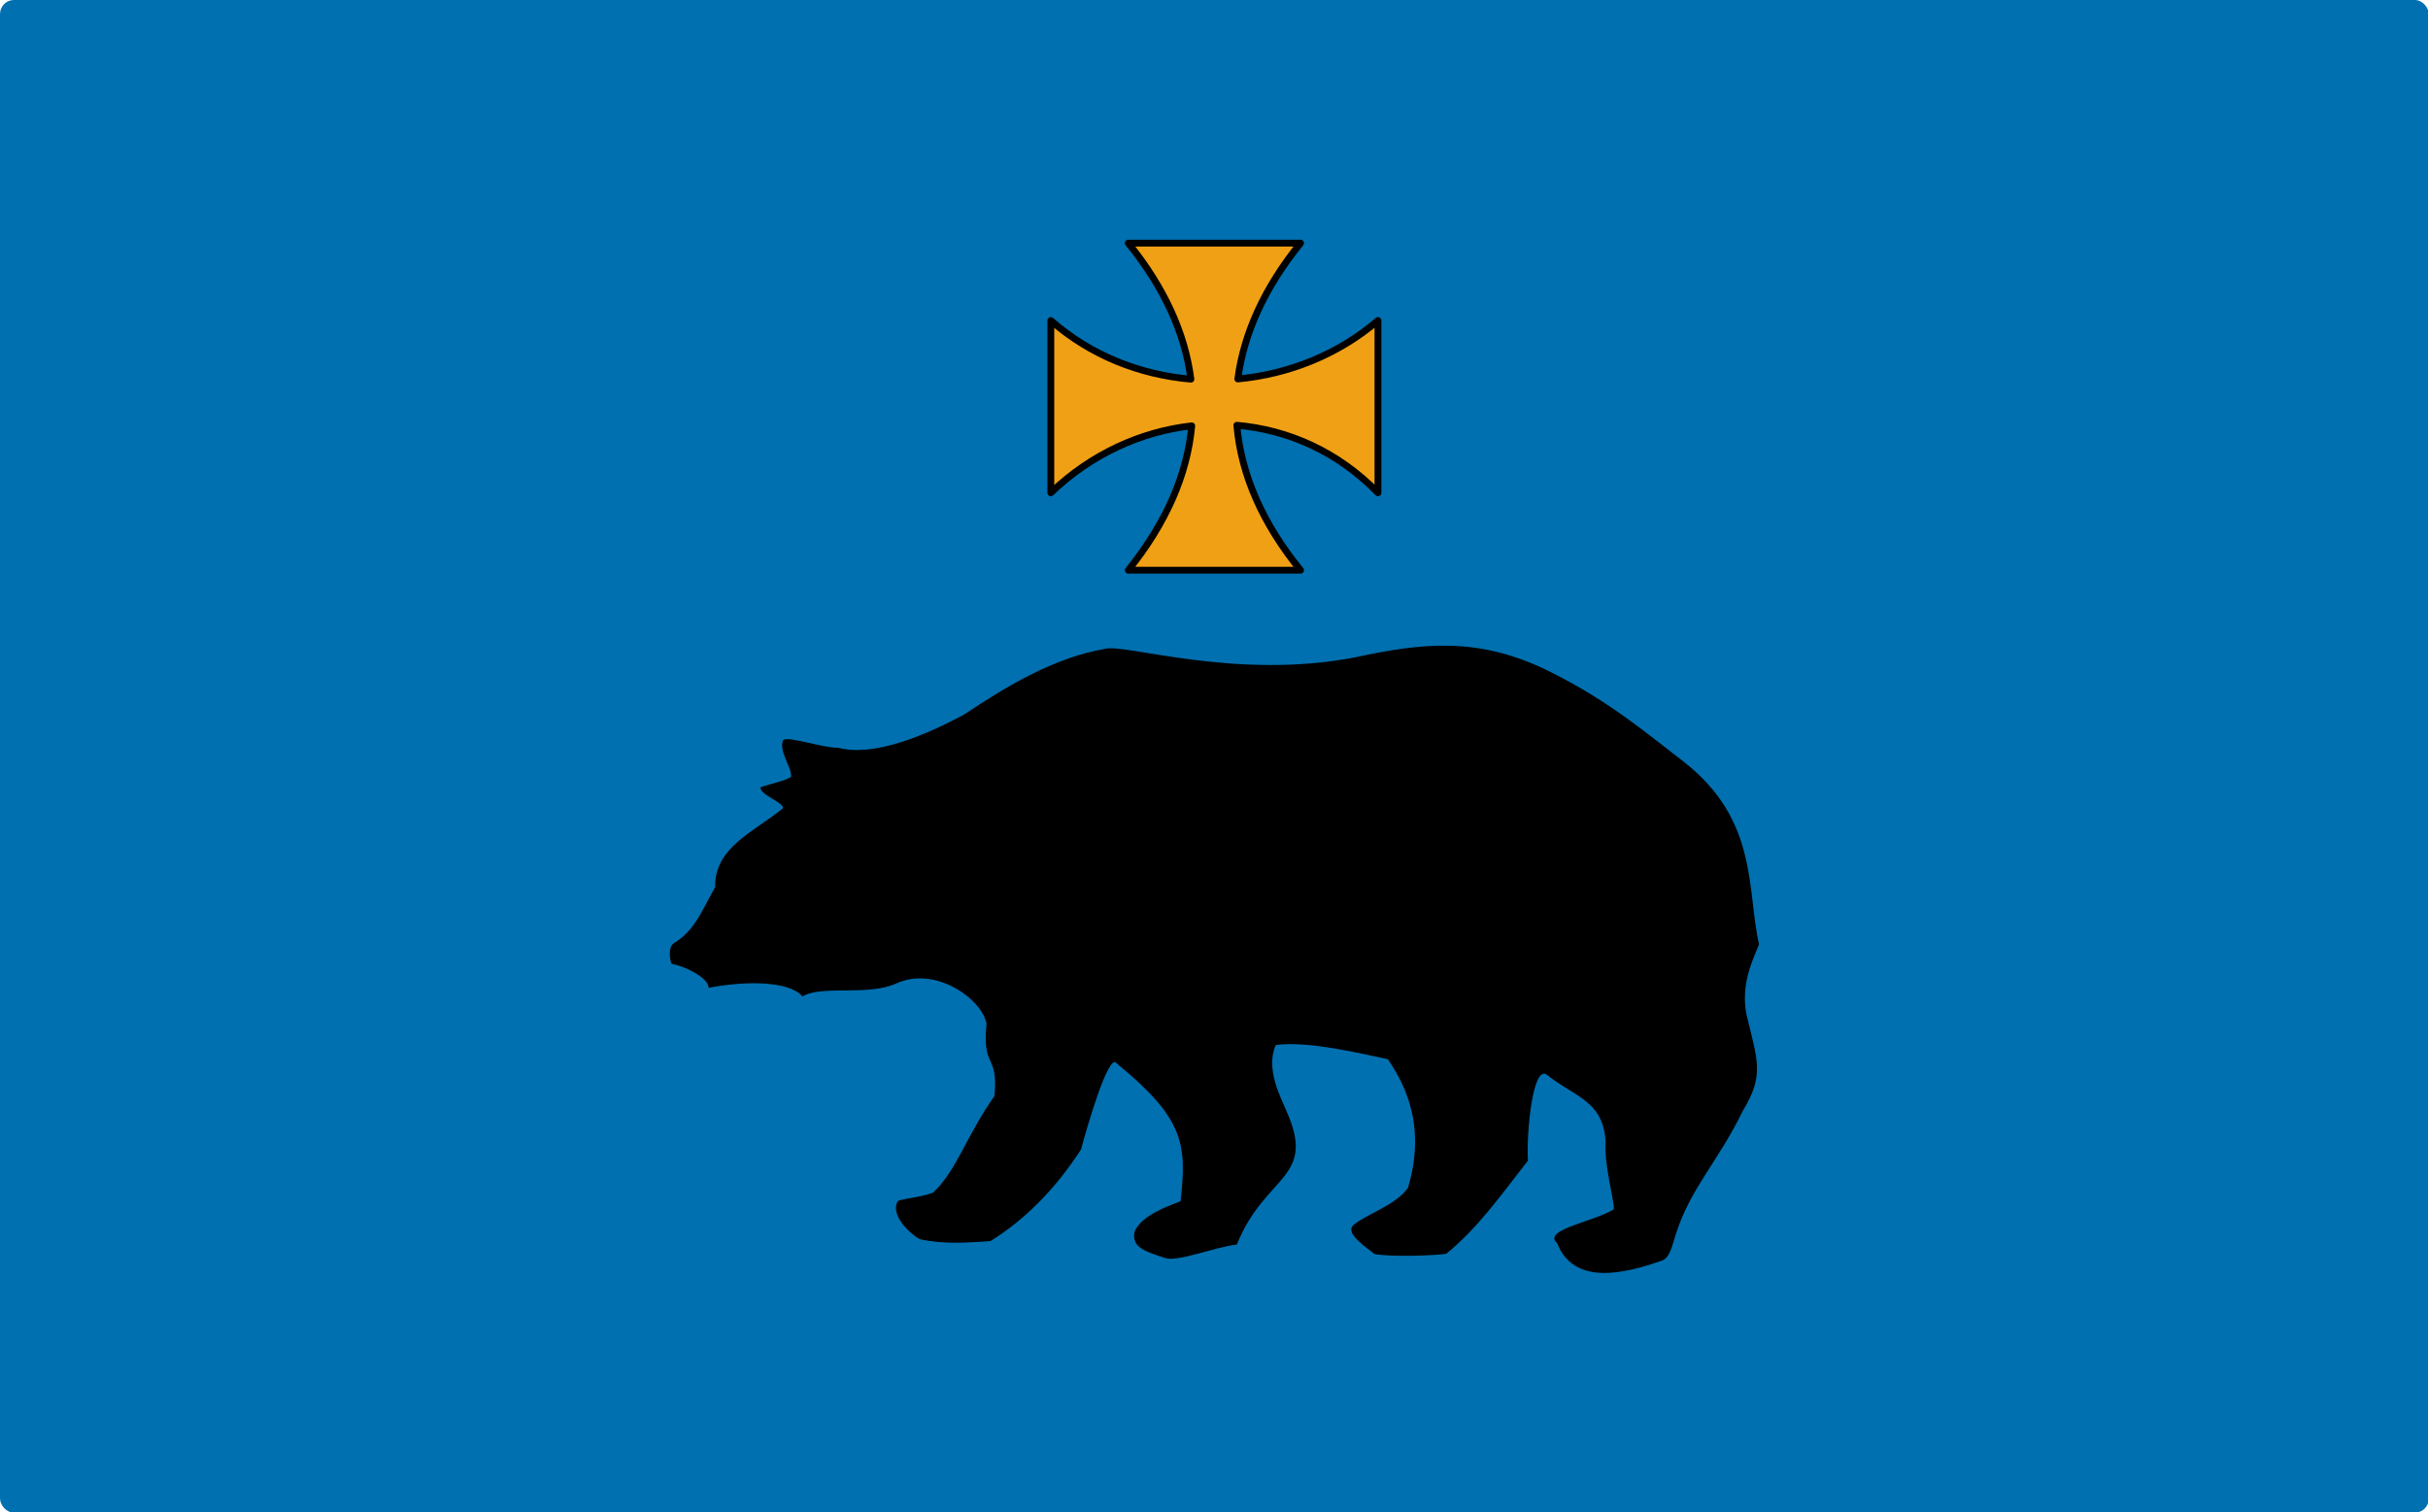 <?xml version="1.0" encoding="UTF-8" standalone="no"?>
<!-- Created with Inkscape (http://www.inkscape.org/) -->
<svg
   xmlns:svg="http://www.w3.org/2000/svg"
   xmlns="http://www.w3.org/2000/svg"
   xmlns:xlink="http://www.w3.org/1999/xlink"
   version="1.0"
   width="1042.429"
   height="649.284"
   id="svg2">
  <defs
     id="defs5">
    <radialGradient
       cx="-252.865"
       cy="37.067"
       r="20.619"
       fx="-252.865"
       fy="37.067"
       id="radialGradient3526"
       xlink:href="#linearGradient3750"
       gradientUnits="userSpaceOnUse"
       gradientTransform="matrix(0.743,-5.604982e-2,8.091049e-2,1.073,-67.878,-14.896)" />
    <radialGradient
       cx="-239.462"
       cy="36.403"
       r="20.619"
       fx="-239.462"
       fy="36.403"
       id="radialGradient3524"
       xlink:href="#linearGradient3750"
       gradientUnits="userSpaceOnUse"
       gradientTransform="matrix(0.666,2.606505e-2,-4.179778e-2,1.067,-78.557,5.569)" />
    <radialGradient
       cx="-240.846"
       cy="35.374"
       r="20.619"
       fx="-240.846"
       fy="35.374"
       id="radialGradient3522"
       xlink:href="#linearGradient3750"
       gradientUnits="userSpaceOnUse"
       gradientTransform="matrix(0.773,-3.195547e-2,4.17313e-2,1.009,-56.175,-6.574)" />
    <radialGradient
       cx="-252.412"
       cy="36.378"
       r="20.619"
       fx="-252.412"
       fy="36.378"
       id="radialGradient3520"
       xlink:href="#linearGradient3750"
       gradientUnits="userSpaceOnUse"
       gradientTransform="matrix(0.724,-3.483884e-2,5.111026e-2,1.062,-71.762,-11.226)" />
    <radialGradient
       cx="-238.196"
       cy="36.326"
       r="20.619"
       fx="-238.196"
       fy="36.326"
       id="radialGradient3518"
       xlink:href="#linearGradient3750"
       gradientUnits="userSpaceOnUse"
       gradientTransform="matrix(0.692,3.805722e-2,-5.029242e-2,0.914,-74.147,11.99)" />
    <radialGradient
       cx="-238.039"
       cy="37.579"
       r="20.619"
       fx="-238.039"
       fy="37.579"
       id="radialGradient3516"
       xlink:href="#linearGradient3750"
       gradientUnits="userSpaceOnUse"
       gradientTransform="matrix(0.734,0,0,1.051,-65.318,0.241)" />
    <linearGradient
       id="linearGradient3750">
      <stop
         id="stop3752"
         style="stop-color:#000000;stop-opacity:1"
         offset="0" />
      <stop
         id="stop3754"
         style="stop-color:#ffb030;stop-opacity:1"
         offset="1" />
    </linearGradient>
  </defs>
  <g
     transform="matrix(1.056,0,0,1.056,-5.957,-4.543)"
     id="g2643">
    <g
       id="g1533">
      <rect
         width="987.471"
         height="615.054"
         rx="5.632"
         ry="5.753"
         x="5.643"
         y="4.304"
         id="rect1308"
         style="opacity:1;fill:#0070b0;fill-opacity:1;fill-rule:nonzero;stroke:none;stroke-width:3.543;stroke-linecap:round;stroke-linejoin:round;stroke-miterlimit:4;stroke-dasharray:none;stroke-dashoffset:0;stroke-opacity:1" />
    </g>
    <g
       transform="translate(0,24.309)"
       id="g2639">
      <path
         d="M 454.916,243.814 C 433.578,247.489 413.844,259.734 397.628,270.53 C 381.907,278.969 360.984,287.871 346.4,284.04 C 339.939,284.138 325.85,279.08 324.023,280.967 C 322.15,285.551 327.599,292.015 327.281,295.707 C 327.24,296.863 316.66,299.321 314.848,300.136 C 314.479,303.238 325.047,306.54 323.852,308.753 C 312.389,318.115 296.061,324.492 296.385,340.739 C 291.67,348.854 288.379,358.168 280.043,363.234 C 276.642,364.857 278.243,371.899 278.872,371.963 C 283.846,372.69 293.926,377.671 293.728,381.65 C 308.639,378.763 326.551,378.783 331.918,385.165 C 339.562,380.409 358.429,385.14 369.947,379.912 C 385.897,372.528 404.951,386.257 406.73,396.26 C 404.872,414.968 411.638,408.112 409.951,425.647 C 398.572,441.745 394.581,456.026 385.008,464.927 C 379.847,466.935 372.399,467.324 370.697,468.392 C 367.389,473.525 375.005,481.323 379.59,483.853 C 387.794,485.671 395.994,485.567 408.328,484.632 C 422.036,476.158 434.679,463.61 445.178,447.317 C 447.58,438.093 456.473,407.816 459.545,412.278 C 487.014,434.803 488.246,445.024 485.625,468.424 C 480.544,470.455 469.818,474.019 466.907,480.829 C 465.766,487.026 470.476,488.629 479.428,491.539 C 484.691,493.15 499.118,487.166 508.494,486.027 C 520.021,457.4 541.074,459.499 528.692,431.818 C 526.433,426.309 520.023,414.641 524.326,404.897 C 537.563,403.119 559.379,408.488 569.961,410.691 C 574.647,417.997 586.36,435.323 578.079,462.965 C 573.255,469.948 561.28,473.717 556.384,477.749 C 551.333,481.131 561.77,487.477 564.407,489.867 C 570.706,491.158 588.761,490.546 593.639,489.791 C 606.392,479.33 614.681,467.505 626.836,451.944 C 626.181,440.342 628.855,412.933 634.499,416.955 C 645.792,426.081 657.496,427.436 658.433,444.313 C 657.672,453.086 662.051,468.502 661.78,471.74 C 652.88,477.031 632.592,479.99 638.743,485.539 C 645.567,502.732 665.671,498.038 681.157,492.632 C 684.472,491.63 685.322,487.059 686.943,481.915 C 692.844,463.194 704.3,452.155 714.238,431.616 C 723.029,417.165 720.236,411.375 715.698,392.497 C 713.306,380.255 718.25,370.29 720.814,363.941 C 715.747,342.061 720.741,313.652 690.297,289.808 C 674.44,277.627 660.072,265.345 636.874,253.653 C 606.97,238.37 583.585,241.515 556.721,247.244 C 508.047,256.72 462.898,241.574 454.916,243.814 z"
         id="path2579"
         style="fill:#000000;fill-opacity:1;fill-rule:evenodd;stroke:none;stroke-width:1px;stroke-linecap:butt;stroke-linejoin:miter;stroke-opacity:1" />
      <path
         d="M 464.352,78.845 C 478.898,96.808 487.417,115.409 489.82,134.171 C 469.146,132.386 449.017,124.503 432.878,110.32 L 432.878,180.372 C 449.205,164.695 469.454,155.464 490.167,153.142 C 488.361,172.892 479.786,192.645 464.352,211.847 L 534.405,211.847 C 518.819,192.721 510.222,172.852 508.503,152.911 C 529.381,154.72 549.679,163.699 565.879,180.372 L 565.879,110.32 C 549.732,124.168 529.592,132.143 508.907,134.084 C 511.361,115.357 519.887,96.762 534.405,78.845 L 464.352,78.845 z"
         id="rect3333"
         style="fill:#f0a014;fill-opacity:1;fill-rule:evenodd;stroke:#000000;stroke-width:2.772;stroke-linecap:round;stroke-linejoin:round;stroke-miterlimit:4;stroke-dasharray:none;stroke-dashoffset:0;stroke-opacity:1" />
    </g>
  </g>
</svg>
